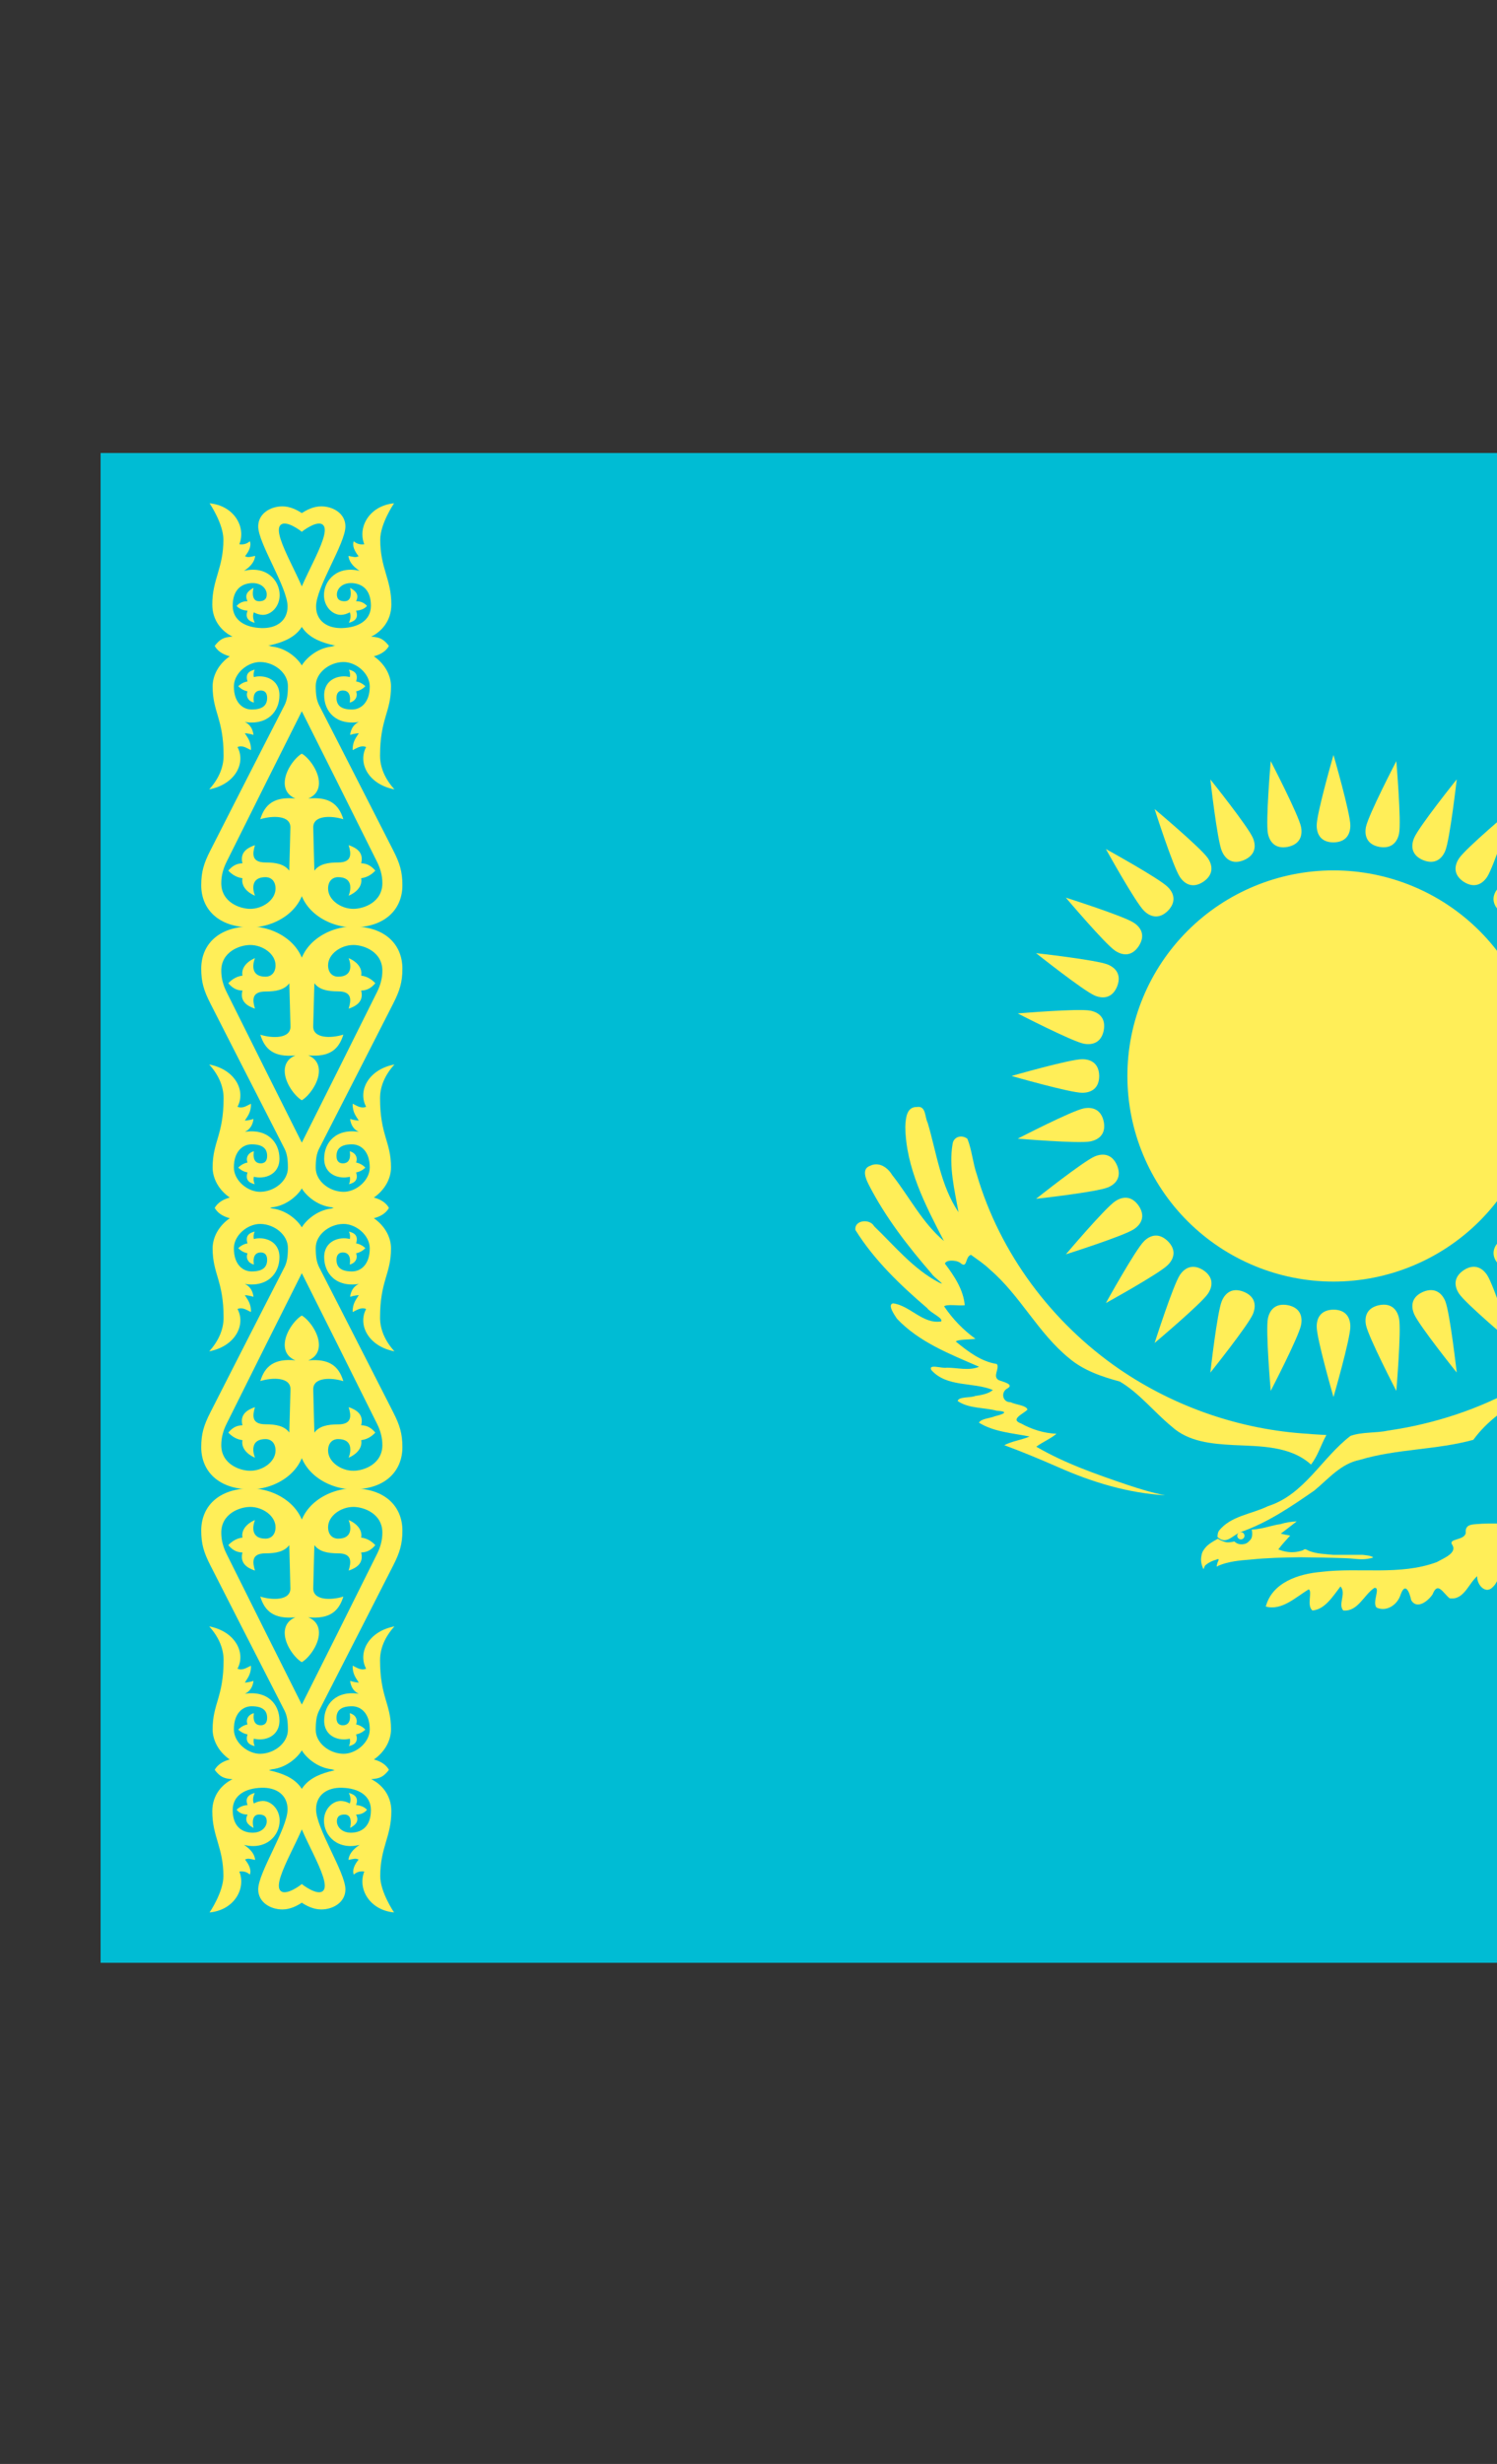 <svg width="31" height="51" viewBox="0 0 31 51" fill="none" xmlns="http://www.w3.org/2000/svg">
<rect x="0" y="0" width="31" height="51" fill="#333333" stroke="none"/>
<path d="M2.083 9.377H47.917V40.627H2.083V9.377Z" fill="#00BCD4"/>
<path d="M27.614 18.016C26.482 18.016 25.397 18.465 24.596 19.263C23.796 20.061 23.346 21.143 23.346 22.271C23.346 23.4 23.796 24.482 24.596 25.28C25.397 26.078 26.482 26.527 27.614 26.527C28.747 26.527 29.832 26.078 30.633 25.28C31.434 24.482 31.883 23.4 31.883 22.271C31.883 21.143 31.434 20.061 30.633 19.263C29.832 18.465 28.747 18.016 27.614 18.016ZM27.614 17.436C27.869 17.433 27.963 17.275 27.963 17.085C27.963 16.832 27.614 15.627 27.614 15.627C27.614 15.627 27.266 16.832 27.266 17.085C27.266 17.275 27.36 17.436 27.614 17.436ZM32.466 22.271C32.469 22.525 32.627 22.619 32.818 22.619C33.072 22.619 34.28 22.271 34.28 22.271C34.28 22.271 33.071 21.924 32.818 21.924C32.627 21.924 32.466 22.018 32.466 22.271ZM27.614 27.108C27.36 27.111 27.266 27.269 27.266 27.459C27.266 27.712 27.614 28.917 27.614 28.917C27.614 28.917 27.963 27.712 27.963 27.459C27.963 27.269 27.868 27.108 27.614 27.108ZM22.762 22.271C22.759 22.018 22.601 21.924 22.41 21.924C22.156 21.924 20.948 22.271 20.948 22.271C20.948 22.271 22.157 22.619 22.41 22.619C22.601 22.619 22.762 22.525 22.762 22.271ZM29.471 17.804C29.706 17.898 29.855 17.788 29.928 17.612C30.025 17.379 30.166 16.132 30.166 16.132C30.166 16.132 29.38 17.112 29.283 17.346C29.21 17.521 29.236 17.707 29.471 17.804ZM32.097 24.122C32.003 24.358 32.112 24.506 32.288 24.579C32.523 24.676 33.774 24.815 33.774 24.815C33.774 24.815 32.791 24.033 32.556 23.936C32.379 23.863 32.194 23.888 32.097 24.122ZM25.758 26.739C25.523 26.645 25.374 26.755 25.301 26.931C25.204 27.164 25.064 28.411 25.064 28.411C25.064 28.411 25.849 27.431 25.946 27.198C26.019 27.021 25.993 26.836 25.758 26.739ZM23.132 20.422C23.226 20.186 23.117 20.038 22.941 19.965C22.706 19.868 21.455 19.729 21.455 19.729C21.455 19.729 22.439 20.511 22.673 20.608C22.849 20.681 23.035 20.655 23.132 20.422ZM31.045 18.853C31.226 19.03 31.406 18.985 31.541 18.851C31.72 18.672 32.328 17.574 32.328 17.574C32.328 17.574 31.226 18.18 31.047 18.359C30.913 18.492 30.866 18.674 31.045 18.853ZM31.045 25.691C30.868 25.872 30.913 26.052 31.047 26.185C31.226 26.364 32.328 26.971 32.328 26.971C32.328 26.971 31.72 25.872 31.541 25.693C31.406 25.559 31.224 25.512 31.045 25.691ZM24.184 25.691C24.003 25.514 23.823 25.559 23.689 25.693C23.509 25.872 22.901 26.971 22.901 26.971C22.901 26.971 24.003 26.364 24.182 26.185C24.317 26.052 24.363 25.87 24.184 25.691ZM24.184 18.853C24.361 18.672 24.317 18.492 24.182 18.359C24.003 18.18 22.901 17.574 22.901 17.574C22.901 17.574 23.509 18.672 23.689 18.851C23.823 18.984 24.004 19.031 24.184 18.853ZM32.097 20.422C32.197 20.654 32.38 20.681 32.556 20.609C32.791 20.512 33.774 19.73 33.774 19.73C33.774 19.73 32.524 19.869 32.288 19.966C32.112 20.038 31.999 20.187 32.097 20.422ZM29.471 26.739C29.238 26.839 29.21 27.021 29.283 27.197C29.38 27.43 30.166 28.41 30.166 28.41C30.166 28.41 30.025 27.163 29.928 26.93C29.855 26.756 29.705 26.642 29.471 26.739ZM23.132 24.122C23.032 23.89 22.849 23.863 22.673 23.935C22.439 24.032 21.455 24.814 21.455 24.814C21.455 24.814 22.705 24.675 22.941 24.578C23.117 24.506 23.229 24.356 23.132 24.122ZM25.758 17.804C25.992 17.704 26.019 17.521 25.946 17.346C25.849 17.113 25.064 16.133 25.064 16.133C25.064 16.133 25.204 17.38 25.301 17.613C25.374 17.788 25.523 17.901 25.758 17.804ZM28.56 17.529C28.81 17.575 28.934 17.438 28.972 17.253C29.022 17.005 28.915 15.755 28.915 15.755C28.915 15.755 28.336 16.868 28.286 17.117C28.25 17.303 28.311 17.48 28.56 17.529ZM32.373 23.215C32.326 23.464 32.464 23.588 32.65 23.625C32.899 23.674 34.153 23.567 34.153 23.567C34.153 23.567 33.035 22.991 32.786 22.941C32.599 22.906 32.422 22.967 32.373 23.215ZM26.668 27.015C26.418 26.969 26.294 27.106 26.256 27.291C26.206 27.539 26.314 28.789 26.314 28.789C26.314 28.789 26.892 27.676 26.942 27.427C26.979 27.241 26.917 27.064 26.668 27.015ZM22.856 21.329C22.903 21.08 22.766 20.956 22.579 20.919C22.33 20.87 21.076 20.977 21.076 20.977C21.076 20.977 22.194 21.553 22.443 21.603C22.629 21.638 22.806 21.577 22.856 21.329ZM30.309 18.251C30.522 18.388 30.689 18.31 30.795 18.152C30.935 17.941 31.318 16.747 31.318 16.747C31.318 16.747 30.356 17.555 30.215 17.765C30.109 17.924 30.099 18.11 30.309 18.251Z" fill="#FFEE58"/>
<path d="M31.648 24.958C31.509 25.171 31.588 25.337 31.747 25.442C31.958 25.583 33.157 25.963 33.157 25.963C33.157 25.963 32.346 25.005 32.135 24.864C31.977 24.759 31.79 24.749 31.648 24.958ZM24.919 26.292C24.706 26.155 24.538 26.233 24.433 26.391C24.293 26.602 23.91 27.797 23.91 27.797C23.91 27.797 24.872 26.988 25.014 26.778C25.12 26.62 25.13 26.433 24.919 26.292ZM23.58 19.585C23.719 19.372 23.64 19.206 23.481 19.101C23.27 18.96 22.071 18.58 22.071 18.58C22.071 18.58 22.882 19.538 23.093 19.679C23.252 19.785 23.44 19.796 23.58 19.585ZM31.648 19.585C31.792 19.793 31.976 19.785 32.134 19.679C32.346 19.538 33.156 18.58 33.156 18.58C33.156 18.58 31.957 18.96 31.746 19.101C31.588 19.206 31.507 19.375 31.648 19.585ZM30.309 26.292C30.1 26.435 30.109 26.619 30.215 26.778C30.355 26.988 31.318 27.797 31.318 27.797C31.318 27.797 30.936 26.602 30.795 26.391C30.69 26.234 30.521 26.152 30.309 26.292ZM23.58 24.958C23.436 24.75 23.252 24.758 23.094 24.864C22.882 25.005 22.072 25.963 22.072 25.963C22.072 25.963 23.271 25.583 23.482 25.442C23.64 25.337 23.722 25.168 23.58 24.958ZM24.919 18.251C25.128 18.108 25.119 17.924 25.014 17.765C24.873 17.555 23.91 16.747 23.91 16.747C23.91 16.747 24.292 17.941 24.433 18.152C24.538 18.31 24.708 18.391 24.919 18.251ZM32.373 21.329C32.426 21.577 32.6 21.638 32.786 21.602C33.035 21.553 34.153 20.976 34.153 20.976C34.153 20.976 32.899 20.869 32.65 20.918C32.464 20.956 32.323 21.08 32.373 21.329ZM28.56 27.015C28.312 27.067 28.25 27.241 28.287 27.428C28.337 27.676 28.915 28.79 28.915 28.79C28.915 28.79 29.021 27.54 28.972 27.292C28.934 27.105 28.809 26.965 28.56 27.015ZM22.856 23.215C22.803 22.967 22.629 22.906 22.443 22.942C22.194 22.991 21.076 23.568 21.076 23.568C21.076 23.568 22.33 23.675 22.579 23.626C22.766 23.588 22.906 23.463 22.856 23.215ZM26.668 17.529C26.916 17.477 26.978 17.303 26.942 17.116C26.892 16.868 26.314 15.754 26.314 15.754C26.314 15.754 26.207 17.004 26.256 17.252C26.294 17.438 26.419 17.578 26.668 17.529ZM26.853 31.49C26.738 31.497 26.628 31.511 26.519 31.547C26.37 31.566 26.227 31.618 26.079 31.642L26.02 31.652L25.921 31.661C25.927 31.688 25.931 31.716 25.931 31.743C25.931 31.771 25.928 31.8 25.921 31.823C25.915 31.844 25.895 31.872 25.878 31.889C25.857 31.912 25.834 31.932 25.808 31.945C25.783 31.958 25.754 31.963 25.726 31.965C25.698 31.966 25.668 31.965 25.641 31.955C25.613 31.945 25.585 31.928 25.561 31.906C25.532 31.913 25.501 31.918 25.473 31.922C25.444 31.925 25.416 31.925 25.39 31.922C25.36 31.913 25.329 31.904 25.301 31.892C25.273 31.881 25.245 31.866 25.219 31.85C25.11 31.913 24.991 31.973 24.925 32.084C24.887 32.135 24.88 32.192 24.872 32.253C24.867 32.327 24.885 32.405 24.918 32.474C24.929 32.493 24.939 32.401 24.975 32.388C25.035 32.338 25.11 32.303 25.186 32.283C25.251 32.251 25.243 32.285 25.216 32.336C25.209 32.362 25.173 32.462 25.222 32.412C25.436 32.317 25.675 32.299 25.906 32.28C26.243 32.245 26.58 32.238 26.918 32.233C27.235 32.237 27.552 32.241 27.87 32.253C28.021 32.257 28.173 32.29 28.323 32.265C28.359 32.256 28.415 32.254 28.436 32.233C28.369 32.194 28.29 32.193 28.215 32.183H27.609C27.442 32.166 27.266 32.164 27.107 32.101C27.065 32.084 27.026 32.043 26.985 32.087C26.925 32.108 26.86 32.123 26.797 32.127C26.685 32.135 26.575 32.112 26.472 32.07C26.546 31.968 26.634 31.879 26.717 31.784C26.651 31.774 26.587 31.76 26.522 31.744C26.633 31.664 26.741 31.575 26.853 31.49Z" fill="#FFEE58"/>
<path d="M31.794 32.583C31.564 32.721 31.389 32.477 31.196 32.404C31.058 32.478 31.046 32.727 30.918 32.844C30.765 33.018 30.576 32.795 30.591 32.625C30.407 32.779 30.315 33.128 30.018 33.082C29.877 32.967 29.773 32.728 29.666 33.001C29.578 33.134 29.345 33.325 29.224 33.123C29.186 32.944 29.097 32.735 29 33.018C28.933 33.218 28.719 33.365 28.512 33.278C28.399 33.185 28.603 32.843 28.459 32.868C28.244 33.011 28.118 33.363 27.817 33.335C27.7 33.204 27.887 32.983 27.759 32.837C27.608 33.031 27.44 33.314 27.178 33.335C27.052 33.233 27.183 32.939 27.102 32.897C26.833 33.057 26.55 33.343 26.212 33.254C26.344 32.752 26.895 32.576 27.357 32.536C28.153 32.438 28.991 32.618 29.757 32.332C29.881 32.257 30.181 32.151 30.074 31.977C29.979 31.839 30.32 31.893 30.353 31.732C30.333 31.529 30.509 31.557 30.682 31.539C31.455 31.506 32.22 31.668 32.991 31.695C33.049 32.071 32.632 32.333 32.297 32.217C32.136 32.243 31.896 31.85 31.944 32.136C31.909 32.284 31.931 32.483 31.794 32.583ZM25.213 31.816C25.393 31.98 25.518 31.785 25.685 31.714C26.247 31.521 26.736 31.185 27.22 30.85C27.512 30.608 27.766 30.296 28.159 30.217C28.926 29.986 29.741 30.014 30.51 29.802C31.096 29.002 32.092 28.717 32.925 28.257C33.112 28.199 33.184 28.046 33.244 27.876C33.561 27.375 33.996 26.931 34.508 26.629C34.751 26.497 35.041 26.421 35.315 26.481C35.295 26.807 35.107 27.096 34.881 27.322C35.067 27.317 35.226 27.201 35.413 27.207C35.478 27.541 35.116 27.716 34.923 27.925C35.03 27.95 35.442 27.981 35.218 28.088C34.932 28.286 34.605 28.422 34.342 28.651C34.585 28.694 34.612 28.745 34.366 28.834C34.231 28.925 33.974 28.956 33.949 29.133C34.132 29.245 33.865 29.357 33.76 29.394C33.562 29.44 33.354 29.526 33.618 29.676C33.518 29.826 33.305 29.858 33.13 29.842C33.183 30.012 33.259 30.202 33.038 30.277C32.543 30.651 31.961 30.922 31.337 30.984C32.116 31.043 32.918 30.9 33.583 30.478C33.671 30.375 34.131 30.263 33.874 30.176C33.753 30.126 33.493 30.069 33.475 29.978C33.835 29.756 34.29 29.835 34.677 29.704C34.688 29.579 34.382 29.613 34.269 29.585C33.998 29.563 34.014 29.494 34.275 29.468C34.605 29.381 34.98 29.364 35.258 29.149C35.032 29.044 34.747 29.136 34.505 29.051C34.915 28.872 35.398 28.854 35.766 28.586C35.933 28.401 35.551 28.458 35.44 28.463C35.212 28.503 35.108 28.394 35.366 28.301C35.806 27.977 36.362 27.767 36.672 27.299C36.745 27.193 36.844 26.878 36.61 26.991C36.303 27.093 36.033 27.437 35.683 27.331C36.373 26.799 37.029 26.191 37.5 25.455C37.524 25.242 37.19 25.219 37.102 25.386C36.659 25.812 36.258 26.314 35.691 26.581C36.234 26.058 36.683 25.439 37.075 24.797C37.159 24.607 37.384 24.378 37.263 24.165C37.065 24.003 36.818 24.152 36.716 24.346C36.371 24.794 36.109 25.317 35.667 25.683C36.054 24.945 36.456 24.16 36.466 23.309C36.465 23.134 36.429 22.876 36.191 22.909C36.001 22.942 36.047 23.225 35.969 23.367C35.797 23.949 35.717 24.578 35.365 25.087C35.444 24.615 35.582 24.122 35.476 23.645C35.426 23.432 35.081 23.524 35.125 23.735C34.712 25.818 33.31 27.64 31.476 28.693C30.636 29.167 29.699 29.473 28.745 29.611C28.488 29.667 28.21 29.634 27.966 29.721C27.371 30.176 27.011 30.936 26.258 31.175C25.921 31.341 25.481 31.376 25.24 31.688C25.217 31.726 25.212 31.771 25.213 31.816Z" fill="#FFEE58"/>
<path d="M27.467 29.703C27.355 29.904 27.291 30.135 27.148 30.314C26.719 29.925 26.096 29.937 25.55 29.911C25.1 29.887 24.611 29.846 24.262 29.526C23.897 29.227 23.598 28.838 23.189 28.596C22.816 28.495 22.439 28.368 22.139 28.113C21.497 27.592 21.129 26.818 20.503 26.281C20.383 26.163 20.243 26.073 20.108 25.974C19.981 26.005 20.039 26.278 19.883 26.138C19.799 26.078 19.587 26.073 19.568 26.156C19.759 26.408 19.951 26.695 19.978 27.017C19.848 27.031 19.615 26.99 19.55 27.038C19.724 27.298 19.946 27.528 20.199 27.711C20.078 27.731 19.839 27.719 19.793 27.768C20.044 27.973 20.312 28.181 20.642 28.233C20.709 28.322 20.544 28.492 20.682 28.567C20.764 28.601 21.029 28.655 20.846 28.747C20.72 28.831 20.767 29.029 20.928 29.024C21.03 29.076 21.258 29.088 21.277 29.178C21.186 29.269 20.906 29.378 21.145 29.464C21.368 29.588 21.623 29.667 21.878 29.677C21.75 29.784 21.593 29.846 21.46 29.945C22.049 30.289 22.701 30.515 23.346 30.734C23.602 30.819 23.863 30.9 24.128 30.95C23.355 30.905 22.607 30.677 21.903 30.364C21.539 30.205 21.171 30.051 20.797 29.913C20.96 29.828 21.151 29.807 21.321 29.734C20.968 29.663 20.582 29.64 20.272 29.447C20.32 29.362 20.5 29.358 20.6 29.315C20.788 29.27 20.904 29.216 20.64 29.2C20.373 29.128 20.067 29.16 19.832 29C19.848 28.904 20.094 28.937 20.194 28.895C20.32 28.874 20.46 28.856 20.561 28.771C20.149 28.601 19.61 28.721 19.287 28.359C19.212 28.221 19.518 28.332 19.605 28.309C19.826 28.309 20.065 28.379 20.275 28.29C19.674 28.028 19.031 27.781 18.573 27.294C18.522 27.216 18.37 27.003 18.493 26.977C18.849 27.024 19.107 27.412 19.489 27.352C19.54 27.284 19.267 27.173 19.199 27.075C18.643 26.599 18.103 26.083 17.714 25.459C17.686 25.251 18.015 25.219 18.101 25.381C18.526 25.789 18.91 26.265 19.441 26.544C19.628 26.635 19.332 26.437 19.294 26.365C18.804 25.799 18.339 25.201 17.996 24.533C17.934 24.413 17.833 24.195 18.017 24.131C18.2 24.039 18.381 24.164 18.474 24.32C18.833 24.773 19.099 25.311 19.547 25.687C19.165 24.949 18.757 24.171 18.747 23.32C18.756 23.156 18.767 22.906 18.991 22.913C19.179 22.885 19.149 23.125 19.21 23.239C19.396 23.864 19.477 24.54 19.849 25.091C19.767 24.628 19.646 24.151 19.726 23.68C19.745 23.526 19.919 23.479 20.033 23.572C20.125 23.797 20.145 24.074 20.229 24.314C20.707 25.943 21.78 27.377 23.178 28.338C24.329 29.126 25.696 29.596 27.091 29.678C27.214 29.691 27.341 29.694 27.467 29.703ZM25.696 31.713C25.676 31.713 25.657 31.721 25.643 31.735C25.629 31.749 25.621 31.768 25.621 31.788C25.621 31.808 25.629 31.827 25.643 31.841C25.657 31.855 25.676 31.863 25.696 31.863C25.716 31.863 25.735 31.855 25.749 31.841C25.763 31.827 25.771 31.808 25.771 31.788C25.771 31.768 25.763 31.749 25.749 31.735C25.735 31.721 25.716 31.713 25.696 31.713ZM6.25 11.006C6.25 11.006 5.917 10.741 5.803 10.874C5.621 11.087 6.364 12.151 6.364 12.525C6.364 13.139 5.929 13.307 5.393 13.394C5.032 13.454 4.446 13.369 4.446 13.369C4.556 13.23 4.628 13.188 4.815 13.177C4.607 13.077 4.396 12.856 4.396 12.513C4.396 11.984 4.626 11.766 4.626 11.171C4.627 10.839 4.34 10.418 4.34 10.418C4.848 10.466 5.099 10.91 4.956 11.265C5.038 11.277 5.11 11.259 5.174 11.203C5.211 11.301 5.152 11.415 5.074 11.513C5.138 11.546 5.183 11.526 5.284 11.506C5.275 11.607 5.21 11.715 5.053 11.816C5.509 11.705 5.791 12.005 5.791 12.319C5.791 12.557 5.615 12.727 5.442 12.727C5.386 12.727 5.304 12.705 5.258 12.673C5.226 12.738 5.243 12.826 5.276 12.891C5.15 12.86 5.07 12.789 5.127 12.641C5.03 12.633 4.953 12.602 4.9 12.543C4.953 12.479 5.034 12.442 5.127 12.445C5.056 12.308 5.135 12.231 5.25 12.168C5.25 12.168 5.177 12.445 5.364 12.445C5.447 12.445 5.524 12.419 5.524 12.303C5.524 12.202 5.43 12.061 5.213 12.069C4.995 12.079 4.819 12.211 4.819 12.538C4.819 12.84 5.077 12.99 5.417 13C5.723 13.009 5.955 12.852 5.955 12.553C5.955 12.155 5.347 11.25 5.347 10.896C5.347 10.63 5.6 10.481 5.848 10.481C6.169 10.481 6.441 10.781 6.441 10.781L6.25 11.006Z" fill="#FFEE58"/>
<path d="M6.32 18.19C6.32 18.855 5.687 19.195 5.192 19.195C4.523 19.195 4.167 18.818 4.167 18.324C4.167 18.043 4.221 17.867 4.358 17.6C4.358 17.6 5.461 15.434 5.892 14.597C5.945 14.492 5.962 14.374 5.962 14.199C5.962 13.929 5.685 13.709 5.396 13.703C5.131 13.697 4.843 13.935 4.843 14.208C4.843 14.539 5.025 14.686 5.211 14.686C5.442 14.686 5.532 14.597 5.532 14.444C5.532 14.338 5.478 14.292 5.4 14.292C5.203 14.292 5.258 14.542 5.258 14.542C5.16 14.523 5.08 14.428 5.126 14.31C5.054 14.295 4.987 14.26 4.934 14.203C4.987 14.155 5.048 14.117 5.126 14.105C5.08 13.961 5.142 13.891 5.275 13.861C5.248 13.916 5.247 13.967 5.256 14.015C5.466 13.959 5.787 14.049 5.787 14.39C5.787 14.73 5.537 15.016 5.07 14.944C5.181 14.994 5.237 15.098 5.249 15.212C5.163 15.181 5.07 15.177 5.07 15.177C5.125 15.267 5.201 15.347 5.197 15.526C5.11 15.488 5.029 15.419 4.918 15.463C5.093 15.787 4.878 16.234 4.332 16.339C4.532 16.118 4.63 15.88 4.63 15.642C4.63 14.873 4.403 14.743 4.403 14.208C4.403 13.984 4.525 13.742 4.767 13.578V13.587C4.607 13.546 4.504 13.473 4.446 13.371C4.81 13.274 5.342 13.276 5.626 13.382C5.954 13.416 6.182 13.654 6.25 13.774C6.318 13.893 6.448 14.329 6.25 14.722C6.033 15.151 5.01 17.198 4.691 17.841C4.623 17.978 4.582 18.122 4.582 18.28C4.582 18.674 4.965 18.812 5.182 18.812C5.442 18.812 5.706 18.626 5.706 18.392C5.706 18.244 5.621 18.156 5.498 18.156C5.204 18.156 5.222 18.391 5.28 18.54C5.098 18.463 4.992 18.325 5.021 18.178C4.918 18.164 4.819 18.118 4.728 18.021C4.8 17.936 4.886 17.872 5.021 17.869C4.962 17.643 5.123 17.547 5.28 17.494C5.23 17.661 5.198 17.852 5.498 17.852C5.717 17.852 5.888 17.887 5.99 18.021C5.996 17.842 6.013 17.136 6.013 17.136C6.026 16.87 5.637 16.879 5.39 16.957C5.483 16.652 5.674 16.486 6.117 16.528C6.01 16.485 5.896 16.389 5.896 16.205C5.896 15.956 6.109 15.68 6.25 15.599L6.32 18.19Z" fill="#FFEE58"/>
<path d="M6.32 20.182C6.32 19.517 5.687 19.177 5.192 19.177C4.523 19.177 4.167 19.554 4.167 20.049C4.167 20.329 4.221 20.505 4.358 20.773C4.358 20.773 5.461 22.938 5.892 23.776C5.945 23.88 5.962 23.999 5.962 24.174C5.962 24.443 5.685 24.663 5.396 24.669C5.131 24.676 4.843 24.437 4.843 24.164C4.843 23.833 5.025 23.686 5.211 23.686C5.442 23.686 5.532 23.776 5.532 23.928C5.532 24.034 5.478 24.08 5.4 24.08C5.203 24.08 5.258 23.83 5.258 23.83C5.16 23.85 5.08 23.944 5.126 24.062C5.054 24.077 4.987 24.112 4.934 24.169C4.987 24.217 5.048 24.255 5.126 24.267C5.08 24.411 5.142 24.481 5.275 24.511C5.248 24.456 5.247 24.405 5.256 24.357C5.466 24.413 5.787 24.324 5.787 23.982C5.787 23.642 5.537 23.356 5.07 23.428C5.181 23.378 5.237 23.275 5.249 23.16C5.163 23.191 5.07 23.195 5.07 23.195C5.125 23.105 5.201 23.026 5.197 22.846C5.11 22.884 5.029 22.953 4.918 22.909C5.093 22.585 4.878 22.138 4.332 22.033C4.532 22.254 4.63 22.492 4.63 22.73C4.63 23.5 4.403 23.629 4.403 24.164C4.403 24.388 4.525 24.63 4.767 24.794V24.785C4.607 24.827 4.504 24.901 4.446 25.002C4.81 25.1 5.342 25.098 5.626 24.991C5.954 24.956 6.182 24.718 6.25 24.599C6.318 24.479 6.448 24.043 6.25 23.651C6.033 23.221 5.01 21.175 4.691 20.531C4.623 20.394 4.582 20.25 4.582 20.092C4.582 19.699 4.965 19.56 5.182 19.56C5.442 19.56 5.706 19.747 5.706 19.98C5.706 20.128 5.621 20.216 5.498 20.216C5.204 20.216 5.222 19.981 5.28 19.832C5.098 19.909 4.992 20.048 5.021 20.194C4.918 20.208 4.819 20.254 4.728 20.351C4.8 20.436 4.886 20.501 5.021 20.503C4.962 20.729 5.123 20.825 5.28 20.878C5.231 20.713 5.199 20.523 5.499 20.523C5.718 20.523 5.89 20.487 5.991 20.353C5.997 20.532 6.015 21.238 6.015 21.238C6.027 21.504 5.638 21.495 5.391 21.417C5.484 21.723 5.675 21.888 6.118 21.846C6.01 21.887 5.896 21.983 5.896 22.167C5.896 22.416 6.109 22.692 6.25 22.774L6.32 20.182ZM6.25 11.006C6.25 11.006 6.583 10.741 6.697 10.874C6.879 11.087 6.136 12.151 6.136 12.525C6.136 13.139 6.571 13.307 7.107 13.394C7.468 13.454 8.054 13.369 8.054 13.369C7.944 13.231 7.872 13.189 7.686 13.178C7.894 13.077 8.104 12.856 8.104 12.513C8.104 11.984 7.874 11.766 7.874 11.171C7.873 10.839 8.16 10.418 8.16 10.418C7.652 10.466 7.401 10.91 7.544 11.265C7.462 11.277 7.39 11.259 7.326 11.203C7.288 11.301 7.348 11.415 7.426 11.513C7.362 11.546 7.317 11.526 7.216 11.506C7.225 11.607 7.29 11.715 7.447 11.816C6.991 11.705 6.709 12.005 6.709 12.319C6.709 12.557 6.885 12.727 7.058 12.727C7.114 12.727 7.196 12.705 7.242 12.673C7.274 12.738 7.257 12.826 7.224 12.891C7.35 12.86 7.43 12.789 7.373 12.641C7.47 12.633 7.547 12.602 7.6 12.543C7.547 12.479 7.466 12.442 7.373 12.445C7.444 12.308 7.365 12.231 7.25 12.168C7.25 12.168 7.323 12.445 7.136 12.445C7.053 12.445 6.976 12.419 6.976 12.303C6.976 12.202 7.07 12.061 7.287 12.069C7.505 12.079 7.681 12.211 7.681 12.538C7.681 12.84 7.423 12.99 7.083 13C6.777 13.009 6.545 12.852 6.545 12.553C6.545 12.155 7.153 11.25 7.153 10.896C7.153 10.63 6.9 10.481 6.652 10.481C6.331 10.481 6.059 10.781 6.059 10.781L6.25 11.006Z" fill="#FFEE58"/>
<path d="M6.18 18.19C6.18 18.855 6.813 19.195 7.308 19.195C7.977 19.195 8.333 18.818 8.333 18.324C8.333 18.043 8.279 17.867 8.142 17.6C8.142 17.6 7.039 15.434 6.608 14.597C6.555 14.492 6.538 14.374 6.538 14.199C6.538 13.929 6.815 13.709 7.104 13.703C7.369 13.697 7.657 13.935 7.657 14.208C7.657 14.539 7.475 14.686 7.289 14.686C7.058 14.686 6.968 14.597 6.968 14.444C6.968 14.338 7.022 14.292 7.1 14.292C7.297 14.292 7.242 14.542 7.242 14.542C7.34 14.523 7.42 14.428 7.374 14.31C7.446 14.295 7.513 14.26 7.566 14.203C7.513 14.155 7.452 14.117 7.374 14.105C7.42 13.961 7.358 13.891 7.225 13.861C7.252 13.916 7.253 13.967 7.244 14.015C7.034 13.959 6.713 14.049 6.713 14.39C6.713 14.73 6.963 15.016 7.43 14.944C7.319 14.994 7.263 15.098 7.251 15.212C7.337 15.181 7.43 15.177 7.43 15.177C7.375 15.267 7.299 15.347 7.303 15.526C7.39 15.488 7.471 15.419 7.582 15.463C7.407 15.787 7.622 16.234 8.168 16.339C7.968 16.118 7.87 15.88 7.87 15.642C7.87 14.873 8.097 14.743 8.097 14.208C8.097 13.984 7.975 13.742 7.733 13.578V13.587C7.893 13.546 7.996 13.473 8.054 13.371C7.69 13.274 7.158 13.276 6.874 13.382C6.546 13.416 6.318 13.654 6.25 13.774C6.182 13.893 6.052 14.329 6.25 14.722C6.467 15.151 7.49 17.198 7.809 17.841C7.877 17.978 7.918 18.122 7.918 18.28C7.918 18.674 7.535 18.812 7.318 18.812C7.058 18.812 6.794 18.626 6.794 18.392C6.794 18.244 6.879 18.156 7.002 18.156C7.296 18.156 7.278 18.391 7.22 18.54C7.402 18.463 7.508 18.325 7.479 18.178C7.582 18.164 7.681 18.118 7.772 18.021C7.7 17.936 7.614 17.872 7.479 17.869C7.538 17.643 7.377 17.547 7.22 17.494C7.27 17.661 7.302 17.852 7.002 17.852C6.783 17.852 6.612 17.887 6.51 18.021C6.504 17.842 6.487 17.136 6.487 17.136C6.474 16.87 6.863 16.879 7.11 16.957C7.017 16.652 6.826 16.486 6.383 16.528C6.491 16.485 6.605 16.39 6.605 16.206C6.605 15.957 6.392 15.681 6.251 15.6L6.18 18.19Z" fill="#FFEE58"/>
<path d="M6.18 20.182C6.18 19.517 6.813 19.177 7.308 19.177C7.977 19.177 8.333 19.554 8.333 20.049C8.333 20.329 8.279 20.505 8.142 20.773C8.142 20.773 7.039 22.938 6.608 23.776C6.555 23.88 6.538 23.999 6.538 24.174C6.538 24.443 6.815 24.663 7.104 24.669C7.369 24.676 7.657 24.437 7.657 24.164C7.657 23.833 7.475 23.686 7.289 23.686C7.058 23.686 6.968 23.776 6.968 23.928C6.968 24.034 7.022 24.08 7.1 24.08C7.297 24.08 7.242 23.83 7.242 23.83C7.34 23.85 7.42 23.944 7.374 24.062C7.446 24.077 7.513 24.112 7.566 24.169C7.513 24.217 7.452 24.255 7.374 24.267C7.42 24.411 7.358 24.481 7.225 24.511C7.252 24.456 7.253 24.405 7.244 24.357C7.034 24.413 6.713 24.324 6.713 23.982C6.713 23.642 6.963 23.356 7.43 23.428C7.319 23.378 7.263 23.275 7.251 23.16C7.336 23.191 7.43 23.195 7.43 23.195C7.375 23.105 7.299 23.026 7.303 22.846C7.39 22.884 7.471 22.953 7.582 22.909C7.407 22.585 7.622 22.138 8.168 22.033C7.968 22.254 7.87 22.492 7.87 22.73C7.87 23.5 8.097 23.629 8.097 24.164C8.097 24.388 7.975 24.63 7.733 24.794V24.785C7.893 24.826 7.996 24.9 8.054 25.001C7.69 25.099 7.158 25.096 6.874 24.99C6.546 24.956 6.318 24.718 6.25 24.599C6.182 24.479 6.052 24.043 6.25 23.651C6.467 23.221 7.49 21.175 7.809 20.531C7.877 20.394 7.918 20.25 7.918 20.092C7.918 19.699 7.535 19.56 7.318 19.56C7.058 19.56 6.794 19.747 6.794 19.98C6.794 20.128 6.879 20.216 7.002 20.216C7.296 20.216 7.278 19.981 7.22 19.832C7.402 19.909 7.508 20.047 7.479 20.194C7.582 20.208 7.681 20.254 7.772 20.351C7.7 20.436 7.614 20.501 7.479 20.503C7.538 20.729 7.377 20.825 7.22 20.878C7.27 20.711 7.302 20.52 7.002 20.52C6.783 20.52 6.611 20.485 6.51 20.351C6.504 20.53 6.486 21.236 6.486 21.236C6.474 21.502 6.863 21.493 7.11 21.415C7.017 21.72 6.826 21.886 6.383 21.844C6.49 21.887 6.604 21.983 6.604 22.167C6.604 22.416 6.391 22.692 6.25 22.774L6.18 20.182ZM6.25 38.998C6.25 38.998 5.917 39.262 5.803 39.13C5.621 38.916 6.364 37.853 6.364 37.479C6.364 36.864 5.929 36.697 5.393 36.609C5.032 36.55 4.446 36.634 4.446 36.634C4.556 36.774 4.628 36.815 4.815 36.827C4.607 36.927 4.396 37.148 4.396 37.49C4.396 38.019 4.626 38.237 4.626 38.833C4.627 39.164 4.34 39.585 4.34 39.585C4.848 39.537 5.099 39.093 4.956 38.738C5.038 38.727 5.11 38.744 5.174 38.801C5.211 38.703 5.152 38.588 5.074 38.49C5.138 38.458 5.183 38.478 5.284 38.498C5.275 38.397 5.21 38.288 5.053 38.187C5.509 38.299 5.791 37.999 5.791 37.684C5.791 37.447 5.615 37.277 5.442 37.277C5.386 37.277 5.304 37.299 5.258 37.331C5.226 37.265 5.243 37.178 5.276 37.112C5.15 37.143 5.07 37.214 5.127 37.362C5.03 37.37 4.953 37.402 4.9 37.46C4.953 37.525 5.034 37.561 5.127 37.558C5.056 37.695 5.135 37.773 5.25 37.835C5.25 37.835 5.177 37.558 5.364 37.558C5.447 37.558 5.524 37.584 5.524 37.701C5.524 37.802 5.43 37.942 5.213 37.934C4.995 37.925 4.819 37.792 4.819 37.465C4.819 37.163 5.077 37.013 5.417 37.004C5.723 36.994 5.955 37.152 5.955 37.451C5.955 37.849 5.347 38.754 5.347 39.108C5.347 39.374 5.6 39.523 5.848 39.523C6.169 39.523 6.441 39.222 6.441 39.222L6.25 38.998Z" fill="#FFEE58"/>
<path d="M6.32 31.813C6.32 31.149 5.687 30.808 5.192 30.808C4.523 30.808 4.167 31.185 4.167 31.68C4.167 31.96 4.221 32.136 4.358 32.404C4.358 32.404 5.461 34.569 5.892 35.407C5.945 35.511 5.962 35.63 5.962 35.805C5.962 36.075 5.685 36.294 5.396 36.301C5.131 36.307 4.843 36.068 4.843 35.795C4.843 35.464 5.025 35.317 5.211 35.317C5.442 35.317 5.532 35.407 5.532 35.559C5.532 35.665 5.478 35.711 5.4 35.711C5.203 35.711 5.258 35.461 5.258 35.461C5.16 35.481 5.08 35.576 5.126 35.693C5.054 35.708 4.987 35.743 4.934 35.801C4.987 35.849 5.048 35.886 5.126 35.899C5.08 36.042 5.142 36.112 5.275 36.142C5.248 36.087 5.247 36.036 5.256 35.988C5.466 36.044 5.787 35.955 5.787 35.613C5.787 35.274 5.537 34.987 5.07 35.059C5.181 35.009 5.237 34.906 5.249 34.791C5.163 34.823 5.07 34.827 5.07 34.827C5.125 34.736 5.201 34.657 5.197 34.478C5.11 34.515 5.029 34.584 4.918 34.54C5.093 34.216 4.878 33.769 4.332 33.664C4.532 33.885 4.63 34.124 4.63 34.361C4.63 35.131 4.403 35.26 4.403 35.795C4.403 36.019 4.525 36.261 4.767 36.426V36.416C4.607 36.457 4.504 36.531 4.446 36.632C4.81 36.73 5.342 36.728 5.626 36.623C5.954 36.587 6.182 36.35 6.25 36.23C6.318 36.11 6.448 35.675 6.25 35.282C6.033 34.853 5.01 32.806 4.691 32.162C4.623 32.026 4.582 31.881 4.582 31.724C4.582 31.33 4.965 31.191 5.182 31.191C5.442 31.191 5.706 31.378 5.706 31.611C5.706 31.759 5.621 31.848 5.498 31.848C5.204 31.848 5.222 31.612 5.28 31.463C5.098 31.54 4.992 31.679 5.021 31.826C4.918 31.839 4.819 31.885 4.728 31.982C4.8 32.067 4.886 32.132 5.021 32.134C4.962 32.36 5.123 32.456 5.28 32.509C5.23 32.342 5.198 32.152 5.498 32.152C5.717 32.152 5.888 32.116 5.99 31.982C5.996 32.161 6.013 32.867 6.013 32.867C6.026 33.133 5.637 33.125 5.39 33.047C5.483 33.352 5.674 33.517 6.117 33.476C6.01 33.518 5.896 33.614 5.896 33.799C5.896 34.048 6.109 34.324 6.25 34.405L6.32 31.813Z" fill="#FFEE58"/>
<path d="M6.32 29.822C6.32 30.486 5.687 30.827 5.192 30.827C4.523 30.827 4.167 30.45 4.167 29.955C4.167 29.675 4.221 29.499 4.358 29.231C4.358 29.231 5.461 27.065 5.892 26.228C5.945 26.124 5.962 26.005 5.962 25.83C5.962 25.56 5.685 25.34 5.396 25.334C5.131 25.328 4.843 25.566 4.843 25.839C4.843 26.171 5.025 26.317 5.211 26.317C5.442 26.317 5.532 26.228 5.532 26.076C5.532 25.969 5.478 25.924 5.4 25.924C5.203 25.924 5.258 26.174 5.258 26.174C5.16 26.154 5.08 26.059 5.126 25.941C5.054 25.927 4.987 25.891 4.934 25.834C4.987 25.786 5.048 25.749 5.126 25.736C5.08 25.592 5.142 25.523 5.275 25.492C5.248 25.548 5.247 25.599 5.256 25.646C5.466 25.59 5.787 25.68 5.787 26.021C5.787 26.361 5.537 26.648 5.07 26.576C5.181 26.626 5.237 26.729 5.249 26.843C5.163 26.812 5.07 26.808 5.07 26.808C5.125 26.899 5.201 26.978 5.197 27.157C5.11 27.119 5.029 27.051 4.918 27.094C5.093 27.418 4.878 27.865 4.332 27.971C4.532 27.75 4.63 27.511 4.63 27.274C4.63 26.504 4.403 26.375 4.403 25.839C4.403 25.615 4.525 25.374 4.767 25.209V25.218C4.607 25.177 4.504 25.103 4.446 25.002C4.81 24.904 5.342 24.906 5.626 25.012C5.954 25.048 6.182 25.285 6.25 25.405C6.318 25.525 6.448 25.96 6.25 26.353C6.033 26.782 5.01 28.829 4.691 29.473C4.623 29.609 4.582 29.754 4.582 29.911C4.582 30.305 4.965 30.443 5.182 30.443C5.442 30.443 5.706 30.257 5.706 30.024C5.706 29.876 5.621 29.787 5.498 29.787C5.204 29.787 5.222 30.023 5.28 30.172C5.098 30.094 4.992 29.956 5.021 29.809C4.918 29.796 4.819 29.75 4.728 29.653C4.8 29.567 4.886 29.503 5.021 29.501C4.962 29.275 5.123 29.179 5.28 29.126C5.231 29.29 5.199 29.481 5.499 29.481C5.718 29.481 5.89 29.516 5.991 29.651C5.997 29.471 6.015 28.765 6.015 28.765C6.027 28.5 5.638 28.508 5.391 28.586C5.484 28.281 5.675 28.115 6.118 28.157C6.01 28.116 5.896 28.02 5.896 27.836C5.896 27.587 6.109 27.311 6.25 27.23L6.32 29.822ZM6.25 38.998C6.25 38.998 6.583 39.262 6.697 39.13C6.879 38.916 6.136 37.853 6.136 37.479C6.136 36.864 6.571 36.697 7.107 36.609C7.468 36.55 8.054 36.634 8.054 36.634C7.944 36.773 7.872 36.814 7.686 36.826C7.894 36.927 8.104 37.148 8.104 37.49C8.104 38.019 7.874 38.237 7.874 38.833C7.873 39.164 8.16 39.585 8.16 39.585C7.652 39.537 7.401 39.093 7.544 38.738C7.462 38.727 7.39 38.744 7.326 38.801C7.288 38.703 7.348 38.588 7.426 38.49C7.362 38.458 7.317 38.478 7.216 38.498C7.225 38.397 7.29 38.288 7.447 38.187C6.991 38.299 6.709 37.999 6.709 37.684C6.709 37.447 6.885 37.277 7.058 37.277C7.114 37.277 7.196 37.299 7.242 37.331C7.274 37.265 7.257 37.178 7.224 37.112C7.35 37.143 7.43 37.214 7.373 37.362C7.47 37.37 7.547 37.402 7.6 37.46C7.547 37.525 7.466 37.561 7.373 37.558C7.444 37.696 7.365 37.773 7.25 37.835C7.25 37.835 7.323 37.558 7.136 37.558C7.053 37.558 6.976 37.584 6.976 37.701C6.976 37.802 7.07 37.942 7.287 37.934C7.505 37.925 7.681 37.792 7.681 37.465C7.681 37.163 7.423 37.013 7.083 37.004C6.777 36.994 6.545 37.152 6.545 37.451C6.545 37.849 7.153 38.754 7.153 39.108C7.153 39.374 6.9 39.523 6.652 39.523C6.331 39.523 6.059 39.223 6.059 39.223L6.25 38.998Z" fill="#FFEE58"/>
<path d="M6.18 31.813C6.18 31.149 6.813 30.808 7.308 30.808C7.977 30.808 8.333 31.185 8.333 31.68C8.333 31.96 8.279 32.136 8.142 32.404C8.142 32.404 7.039 34.569 6.608 35.407C6.555 35.511 6.538 35.63 6.538 35.805C6.538 36.075 6.815 36.294 7.104 36.301C7.369 36.307 7.657 36.068 7.657 35.795C7.657 35.464 7.475 35.317 7.289 35.317C7.058 35.317 6.968 35.407 6.968 35.559C6.968 35.665 7.022 35.711 7.1 35.711C7.297 35.711 7.242 35.461 7.242 35.461C7.34 35.481 7.42 35.576 7.374 35.693C7.446 35.708 7.513 35.743 7.566 35.801C7.513 35.849 7.452 35.886 7.374 35.899C7.42 36.042 7.358 36.112 7.225 36.142C7.252 36.087 7.253 36.036 7.244 35.988C7.034 36.044 6.713 35.955 6.713 35.613C6.713 35.274 6.963 34.987 7.43 35.059C7.319 35.009 7.263 34.906 7.251 34.791C7.337 34.823 7.43 34.827 7.43 34.827C7.375 34.736 7.299 34.657 7.303 34.478C7.39 34.515 7.471 34.584 7.582 34.54C7.407 34.216 7.622 33.769 8.168 33.664C7.968 33.885 7.87 34.124 7.87 34.361C7.87 35.131 8.097 35.26 8.097 35.795C8.097 36.019 7.975 36.261 7.733 36.426V36.416C7.893 36.457 7.996 36.531 8.054 36.632C7.69 36.73 7.158 36.728 6.874 36.623C6.546 36.587 6.318 36.35 6.25 36.23C6.182 36.11 6.052 35.675 6.25 35.282C6.467 34.853 7.49 32.806 7.809 32.162C7.877 32.026 7.918 31.881 7.918 31.724C7.918 31.33 7.535 31.191 7.318 31.191C7.058 31.191 6.794 31.378 6.794 31.611C6.794 31.759 6.879 31.848 7.002 31.848C7.296 31.848 7.278 31.612 7.22 31.463C7.402 31.54 7.508 31.679 7.479 31.826C7.582 31.839 7.681 31.885 7.772 31.982C7.7 32.067 7.614 32.132 7.479 32.134C7.538 32.36 7.377 32.456 7.22 32.509C7.27 32.342 7.302 32.152 7.002 32.152C6.783 32.152 6.612 32.116 6.51 31.982C6.504 32.161 6.487 32.867 6.487 32.867C6.474 33.133 6.863 33.125 7.11 33.047C7.017 33.352 6.826 33.517 6.383 33.476C6.491 33.518 6.605 33.613 6.605 33.798C6.605 34.047 6.392 34.323 6.251 34.404L6.18 31.813Z" fill="#FFEE58"/>
<path d="M6.18 29.822C6.18 30.486 6.813 30.827 7.308 30.827C7.977 30.827 8.333 30.45 8.333 29.955C8.333 29.675 8.279 29.499 8.142 29.231C8.142 29.231 7.039 27.065 6.608 26.228C6.555 26.124 6.538 26.005 6.538 25.83C6.538 25.56 6.815 25.34 7.104 25.334C7.369 25.328 7.657 25.566 7.657 25.839C7.657 26.171 7.475 26.317 7.289 26.317C7.058 26.317 6.968 26.228 6.968 26.076C6.968 25.969 7.022 25.924 7.1 25.924C7.297 25.924 7.242 26.174 7.242 26.174C7.34 26.154 7.42 26.059 7.374 25.941C7.446 25.927 7.513 25.891 7.566 25.834C7.513 25.786 7.452 25.749 7.374 25.736C7.42 25.592 7.358 25.523 7.225 25.492C7.252 25.548 7.253 25.599 7.244 25.646C7.034 25.59 6.713 25.68 6.713 26.021C6.713 26.361 6.963 26.648 7.43 26.576C7.319 26.626 7.263 26.729 7.251 26.843C7.337 26.812 7.43 26.808 7.43 26.808C7.375 26.899 7.299 26.978 7.303 27.157C7.39 27.119 7.471 27.051 7.582 27.094C7.407 27.418 7.622 27.865 8.168 27.971C7.968 27.75 7.87 27.511 7.87 27.274C7.87 26.504 8.097 26.375 8.097 25.839C8.097 25.615 7.975 25.374 7.733 25.209V25.218C7.893 25.178 7.996 25.104 8.054 25.003C7.69 24.905 7.158 24.907 6.874 25.013C6.546 25.048 6.318 25.285 6.25 25.405C6.182 25.525 6.052 25.96 6.25 26.353C6.467 26.782 7.49 28.829 7.809 29.473C7.877 29.609 7.918 29.754 7.918 29.911C7.918 30.305 7.535 30.443 7.318 30.443C7.058 30.443 6.794 30.257 6.794 30.024C6.794 29.876 6.879 29.787 7.002 29.787C7.296 29.787 7.278 30.023 7.22 30.172C7.402 30.094 7.508 29.956 7.479 29.809C7.582 29.796 7.681 29.75 7.772 29.653C7.7 29.567 7.614 29.503 7.479 29.501C7.538 29.275 7.377 29.179 7.22 29.126C7.27 29.292 7.302 29.483 7.002 29.483C6.783 29.483 6.612 29.518 6.51 29.653C6.504 29.474 6.487 28.767 6.487 28.767C6.474 28.502 6.863 28.51 7.11 28.588C7.017 28.283 6.826 28.117 6.383 28.159C6.49 28.116 6.604 28.02 6.604 27.836C6.604 27.587 6.391 27.311 6.25 27.23L6.18 29.822Z" fill="#FFEE58"/>
</svg>
